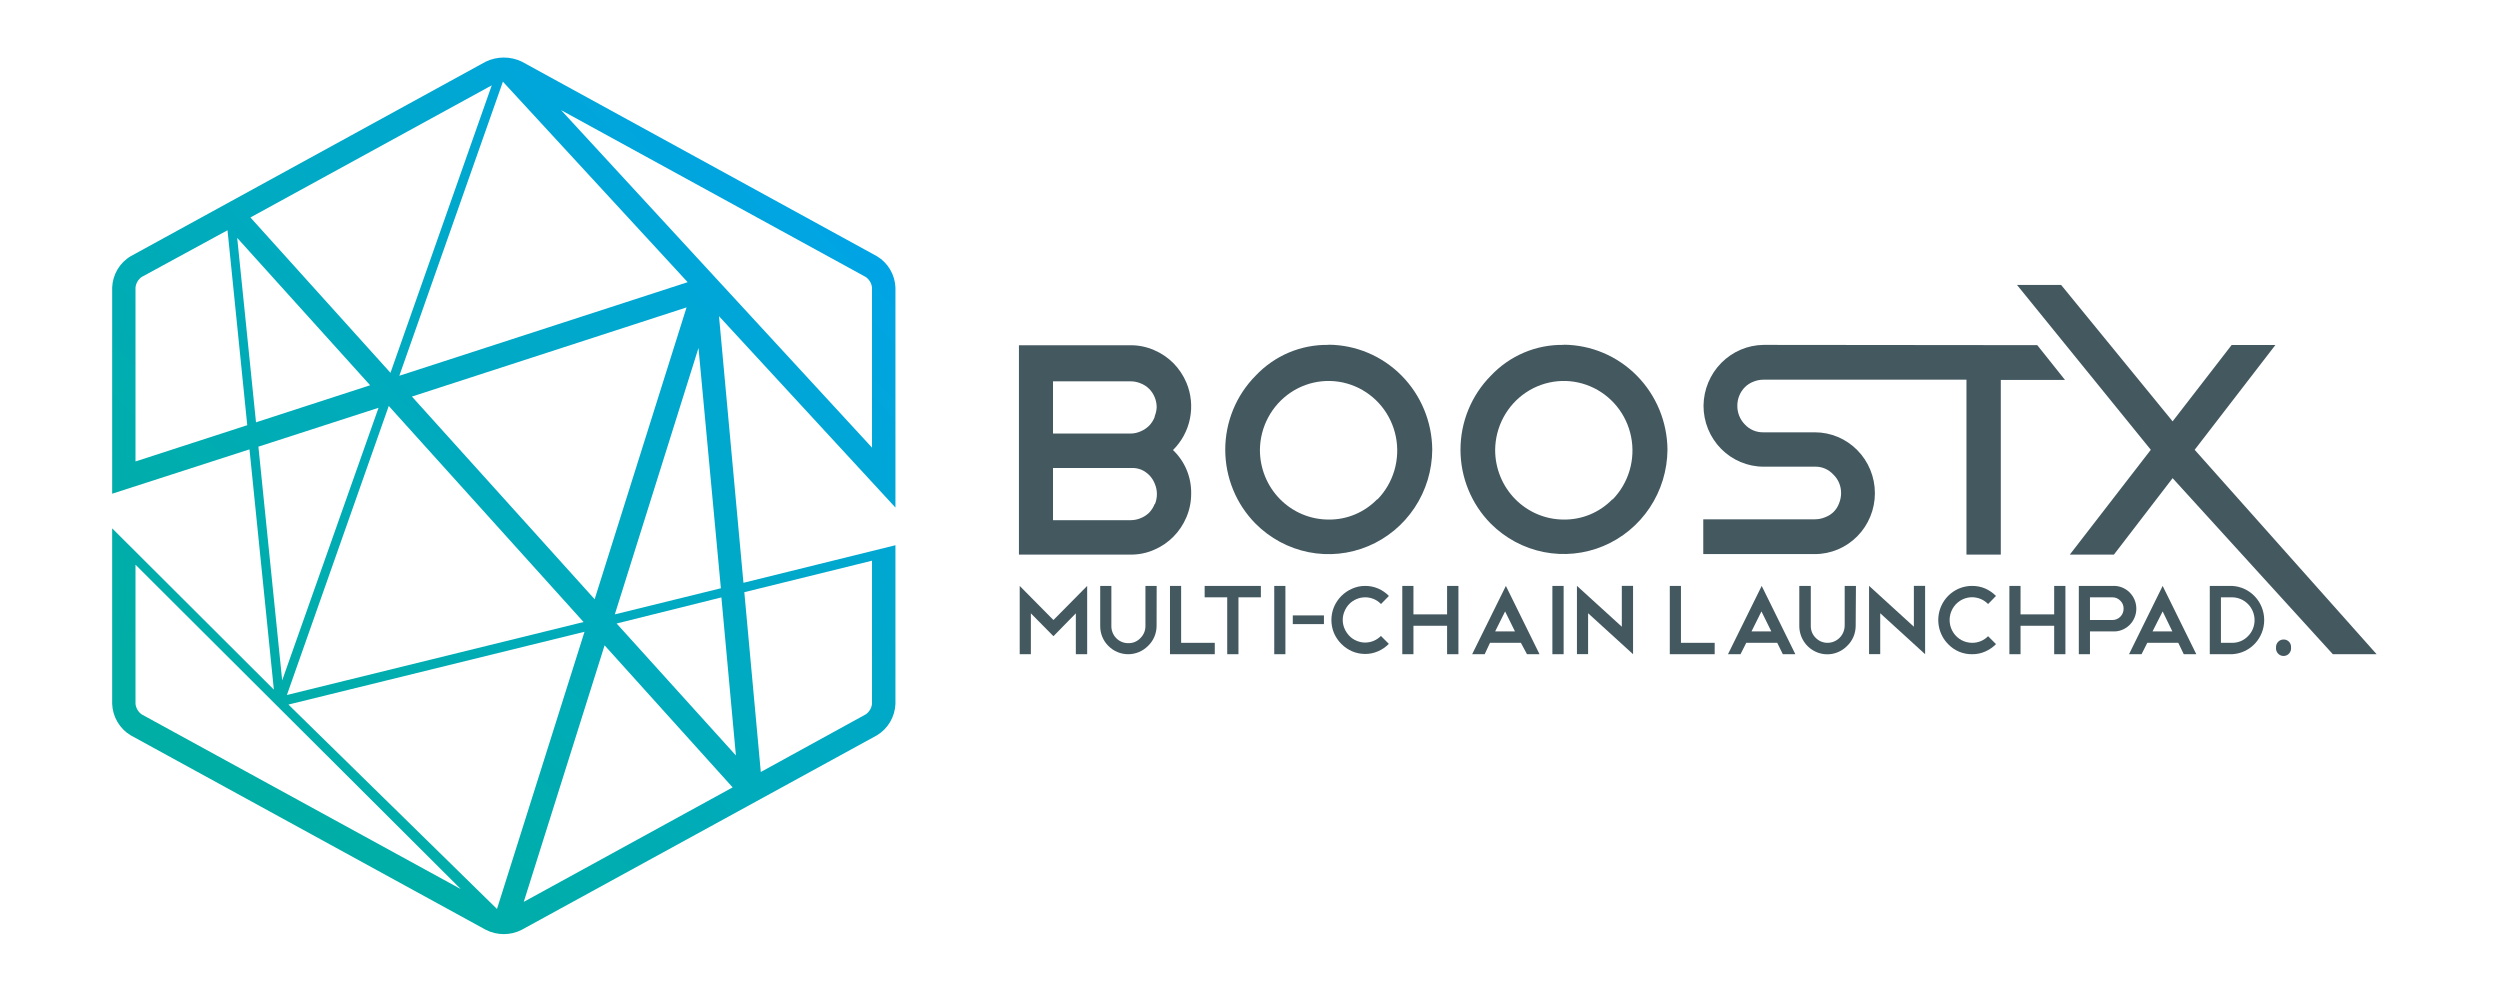 <svg width="179" height="71" viewBox="0 0 179 71" fill="none" xmlns="http://www.w3.org/2000/svg">
<path d="M84.95 27.404C84.73 26.884 84.415 26.41 84.022 26.008C83.624 25.607 83.152 25.287 82.634 25.068C82.112 24.84 81.549 24.721 80.981 24.719H72.956V39.71H80.981C81.554 39.711 82.121 39.593 82.646 39.361C83.684 38.916 84.51 38.078 84.95 37.026C85.176 36.493 85.291 35.918 85.288 35.338C85.298 34.756 85.187 34.178 84.963 33.641C84.738 33.105 84.406 32.622 83.986 32.224C84.606 31.612 85.031 30.825 85.203 29.965C85.375 29.105 85.287 28.212 84.95 27.404ZM82.677 36.079C82.588 36.311 82.454 36.523 82.284 36.702C82.108 36.876 81.899 37.012 81.669 37.101C81.447 37.194 81.209 37.243 80.969 37.244H75.395V33.507H80.969C81.226 33.493 81.484 33.536 81.724 33.632C81.943 33.73 82.141 33.87 82.308 34.043C82.476 34.223 82.608 34.434 82.695 34.666C82.881 35.122 82.881 35.635 82.695 36.092L82.677 36.079ZM82.677 29.851C82.588 30.083 82.454 30.295 82.284 30.474C82.107 30.65 81.898 30.789 81.669 30.885C81.449 30.985 81.21 31.038 80.969 31.041H75.395V27.304H80.969C81.209 27.305 81.447 27.354 81.669 27.447C81.899 27.536 82.108 27.672 82.284 27.846C82.627 28.197 82.819 28.672 82.818 29.166C82.807 29.384 82.759 29.599 82.677 29.801V29.851Z" fill="#445860"/>
<path d="M95.126 24.694C94.151 24.676 93.183 24.863 92.282 25.243C91.382 25.624 90.57 26.19 89.897 26.905C89.21 27.6 88.664 28.425 88.292 29.333C87.92 30.241 87.728 31.215 87.728 32.199C87.728 33.183 87.92 34.157 88.292 35.065C88.664 35.974 89.21 36.799 89.897 37.493C90.935 38.537 92.254 39.247 93.689 39.535C95.123 39.822 96.61 39.673 97.961 39.106C99.313 38.54 100.469 37.582 101.285 36.352C102.102 35.122 102.541 33.675 102.549 32.193C102.533 30.204 101.745 28.301 100.356 26.895C98.967 25.49 97.089 24.695 95.126 24.682V24.694ZM98.604 35.749C98.151 36.217 97.609 36.586 97.011 36.835C96.414 37.085 95.772 37.209 95.126 37.2C93.822 37.2 92.572 36.675 91.65 35.741C90.728 34.806 90.21 33.539 90.21 32.218C90.217 31.401 90.421 30.599 90.806 29.882C91.19 29.164 91.743 28.554 92.414 28.103C93.086 27.653 93.857 27.377 94.659 27.299C95.46 27.222 96.269 27.345 97.013 27.659C97.756 27.972 98.413 28.466 98.924 29.096C99.435 29.727 99.786 30.476 99.945 31.276C100.104 32.076 100.066 32.904 99.836 33.686C99.605 34.468 99.189 35.181 98.622 35.762L98.604 35.749Z" fill="#445860"/>
<path d="M111.969 24.694C110.994 24.676 110.025 24.863 109.125 25.243C108.225 25.624 107.413 26.19 106.74 26.905C106.052 27.6 105.507 28.425 105.135 29.333C104.762 30.241 104.571 31.215 104.571 32.199C104.571 33.183 104.762 34.157 105.135 35.065C105.507 35.974 106.052 36.799 106.74 37.493C107.779 38.534 109.097 39.242 110.531 39.527C111.965 39.812 113.45 39.663 114.8 39.097C116.151 38.532 117.306 37.575 118.123 36.347C118.94 35.119 119.381 33.674 119.391 32.193C119.374 30.204 118.586 28.302 117.197 26.897C115.809 25.492 113.931 24.697 111.969 24.682V24.694ZM115.447 35.749C114.993 36.216 114.451 36.585 113.854 36.834C113.256 37.084 112.615 37.208 111.969 37.2C110.665 37.2 109.415 36.675 108.493 35.741C107.571 34.806 107.053 33.539 107.053 32.218C107.06 31.401 107.264 30.599 107.648 29.882C108.033 29.164 108.585 28.554 109.257 28.103C109.929 27.653 110.7 27.377 111.501 27.299C112.303 27.222 113.111 27.345 113.855 27.659C114.599 27.972 115.255 28.466 115.767 29.096C116.278 29.727 116.629 30.476 116.788 31.276C116.947 32.076 116.909 32.904 116.678 33.686C116.448 34.468 116.031 35.181 115.465 35.762L115.447 35.749Z" fill="#445860"/>
<path d="M126.273 24.694C125.136 24.706 124.049 25.169 123.244 25.984C122.44 26.799 121.983 27.901 121.972 29.054C121.972 30.21 122.425 31.319 123.232 32.137C124.039 32.954 125.133 33.414 126.273 33.414H129.96C130.204 33.408 130.446 33.456 130.671 33.552C130.895 33.649 131.097 33.793 131.263 33.974C131.441 34.144 131.582 34.348 131.678 34.575C131.774 34.802 131.823 35.047 131.822 35.294C131.823 35.546 131.775 35.796 131.681 36.029C131.596 36.264 131.462 36.476 131.288 36.652C131.11 36.821 130.901 36.952 130.673 37.038C130.441 37.134 130.192 37.182 129.942 37.182H121.954V39.673H129.942C131.083 39.673 132.177 39.214 132.983 38.396C133.79 37.578 134.243 36.469 134.243 35.313C134.243 34.157 133.79 33.048 132.983 32.23C132.177 31.413 131.083 30.953 129.942 30.953H126.255C126.007 30.959 125.76 30.912 125.531 30.814C125.303 30.717 125.097 30.571 124.928 30.387C124.755 30.211 124.619 30.002 124.528 29.772C124.436 29.542 124.39 29.296 124.393 29.048C124.392 28.553 124.584 28.078 124.928 27.727C125.102 27.552 125.312 27.416 125.542 27.329C125.772 27.233 126.019 27.185 126.267 27.186H140.799V39.71H143.257V27.204H147.854L145.869 24.713L126.273 24.694Z" fill="#445860"/>
<path d="M157.138 32.205L162.92 24.701H159.787L155.559 30.169L147.577 20.403H144.419L153.998 32.205L148.198 39.71H151.356L155.559 34.236L167.031 46.841H170.165L157.138 32.205Z" fill="#445860"/>
<path d="M73.81 43.914V46.841H73.011V41.952L75.426 44.394L77.841 41.952V46.841H77.03V43.914L75.426 45.552L73.81 43.914Z" fill="#445860"/>
<path d="M82.812 44.805C82.813 45.075 82.759 45.343 82.653 45.592C82.547 45.84 82.392 46.064 82.198 46.249C81.82 46.629 81.31 46.842 80.778 46.842C80.246 46.842 79.736 46.629 79.359 46.249C79.17 46.061 79.021 45.836 78.92 45.588C78.82 45.339 78.771 45.073 78.775 44.805V41.952H79.574V44.805C79.57 44.969 79.598 45.133 79.659 45.286C79.719 45.439 79.809 45.578 79.924 45.695C80.039 45.811 80.176 45.903 80.327 45.964C80.478 46.025 80.64 46.054 80.803 46.05C80.961 46.053 81.118 46.022 81.264 45.96C81.41 45.898 81.542 45.806 81.651 45.689C81.766 45.578 81.857 45.445 81.92 45.297C81.982 45.15 82.014 44.99 82.013 44.83V41.952H82.818L82.812 44.805Z" fill="#445860"/>
<path d="M83.771 41.952H84.569V46.026H86.978V46.841H83.771V41.952Z" fill="#445860"/>
<path d="M86.253 41.952H90.278V42.768H88.674V46.841H87.869V42.768H86.253V41.952Z" fill="#445860"/>
<path d="M91.236 41.952H92.035V46.841H91.236V41.952Z" fill="#445860"/>
<path d="M94.794 44.063V44.686H92.564V44.063H94.794Z" fill="#445860"/>
<path d="M97.744 41.952C98.064 41.949 98.382 42.013 98.678 42.139C98.965 42.264 99.225 42.444 99.446 42.669L98.88 43.248C98.733 43.094 98.556 42.972 98.361 42.89C98.165 42.808 97.955 42.766 97.744 42.768C97.533 42.768 97.324 42.81 97.129 42.893C96.936 42.973 96.76 43.092 96.613 43.241C96.465 43.391 96.348 43.569 96.269 43.765C96.183 43.961 96.139 44.173 96.14 44.387C96.14 44.602 96.184 44.814 96.269 45.01C96.352 45.202 96.469 45.377 96.613 45.527C96.757 45.679 96.931 45.797 97.123 45.876C97.317 45.962 97.526 46.006 97.737 46.007C97.948 46.008 98.158 45.967 98.353 45.886C98.548 45.804 98.725 45.685 98.874 45.533L99.44 46.1C99.221 46.326 98.96 46.506 98.671 46.63C98.377 46.761 98.059 46.827 97.737 46.823C97.416 46.823 97.099 46.757 96.803 46.63C96.517 46.504 96.256 46.325 96.035 46.1C95.815 45.879 95.638 45.616 95.513 45.328C95.391 45.032 95.328 44.714 95.328 44.394C95.328 44.073 95.391 43.755 95.513 43.459C95.762 42.872 96.224 42.404 96.803 42.152C97.099 42.018 97.42 41.95 97.744 41.952Z" fill="#445860"/>
<path d="M100.404 41.952H101.203V43.989H103.612V41.952H104.423V46.841H103.612V44.805H101.203V46.841H100.404V41.952Z" fill="#445860"/>
<path d="M108.896 46.026H106.684L106.303 46.841H105.406L107.821 41.952L110.23 46.841H109.332L108.896 46.026ZM107.053 45.21H108.472L107.766 43.777L107.053 45.21Z" fill="#445860"/>
<path d="M111.151 41.952H111.956V46.841H111.151V41.952Z" fill="#445860"/>
<path d="M112.909 41.946L116.122 44.873V41.946H116.927V46.841L113.708 43.908V46.835H112.909V41.946Z" fill="#445860"/>
<path d="M119.557 41.952H120.356V46.026H122.771V46.841H119.557V41.952Z" fill="#445860"/>
<path d="M127.25 46.026H125.032L124.621 46.841H123.723L126.138 41.952L128.547 46.841H127.65L127.25 46.026ZM125.407 45.21H126.826L126.12 43.777L125.407 45.21Z" fill="#445860"/>
<path d="M132.867 44.805C132.867 45.075 132.813 45.343 132.708 45.592C132.602 45.841 132.447 46.065 132.252 46.25C131.972 46.535 131.614 46.73 131.224 46.809C130.834 46.887 130.43 46.846 130.063 46.691C129.696 46.536 129.382 46.274 129.163 45.938C128.943 45.602 128.827 45.208 128.83 44.805V41.952H129.653V44.805C129.649 44.964 129.678 45.123 129.737 45.271C129.796 45.419 129.885 45.553 129.997 45.664C130.108 45.779 130.241 45.871 130.388 45.933C130.535 45.995 130.692 46.026 130.851 46.026C131.177 46.026 131.49 45.894 131.72 45.661C131.951 45.427 132.08 45.11 132.08 44.78V41.952H132.885L132.867 44.805Z" fill="#445860"/>
<path d="M133.825 41.946L137.033 44.873V41.946H137.838V46.841L134.624 43.908V46.835H133.825V41.946Z" fill="#445860"/>
<path d="M141.211 41.952C141.532 41.949 141.85 42.013 142.145 42.139C142.431 42.266 142.692 42.446 142.913 42.669L142.348 43.248C142.161 43.056 141.931 42.914 141.677 42.835C141.423 42.755 141.154 42.741 140.894 42.792C140.633 42.844 140.389 42.96 140.183 43.13C139.977 43.3 139.817 43.52 139.715 43.769C139.613 44.017 139.574 44.288 139.6 44.555C139.626 44.823 139.718 45.08 139.866 45.304C140.014 45.527 140.214 45.71 140.449 45.836C140.684 45.962 140.946 46.027 141.211 46.025C141.422 46.027 141.631 45.986 141.826 45.904C142.022 45.823 142.199 45.703 142.348 45.552L142.913 46.119C142.693 46.343 142.432 46.523 142.145 46.648C141.851 46.779 141.533 46.845 141.211 46.841C140.89 46.848 140.571 46.787 140.273 46.663C139.976 46.538 139.708 46.353 139.485 46.119C139.148 45.777 138.919 45.342 138.826 44.868C138.733 44.394 138.782 43.903 138.965 43.457C139.147 43.011 139.457 42.63 139.853 42.362C140.25 42.094 140.716 41.952 141.193 41.952H141.211Z" fill="#445860"/>
<path d="M143.872 41.952H144.671V43.989H147.079V41.952H147.884V46.841H147.079V44.805H144.671V46.841H143.872V41.952Z" fill="#445860"/>
<path d="M149.642 45.209V46.841H148.843V41.952H151.252C151.471 41.938 151.691 41.97 151.898 42.046C152.104 42.122 152.294 42.239 152.454 42.392C152.614 42.545 152.741 42.729 152.829 42.933C152.916 43.138 152.961 43.358 152.961 43.581C152.961 43.804 152.916 44.024 152.829 44.229C152.741 44.433 152.614 44.617 152.454 44.77C152.294 44.922 152.104 45.04 151.898 45.116C151.691 45.191 151.471 45.223 151.252 45.209H149.642ZM149.642 42.768V44.394H151.252C151.463 44.394 151.667 44.308 151.816 44.157C151.966 44.005 152.05 43.799 152.05 43.584C152.053 43.477 152.034 43.371 151.994 43.272C151.954 43.174 151.893 43.084 151.817 43.011C151.744 42.933 151.657 42.872 151.559 42.83C151.462 42.788 151.357 42.767 151.252 42.768H149.642Z" fill="#445860"/>
<path d="M155.965 46.026H153.746L153.335 46.841H152.438L154.846 41.952L157.255 46.841H156.358L155.965 46.026ZM154.121 45.21H155.541L154.846 43.777L154.121 45.21Z" fill="#445860"/>
<path d="M158.22 41.952H159.823C160.442 41.984 161.025 42.255 161.452 42.71C161.879 43.165 162.117 43.769 162.117 44.397C162.117 45.025 161.879 45.629 161.452 46.083C161.025 46.538 160.442 46.81 159.823 46.841H158.22V41.952ZM159.823 46.026C160.034 46.028 160.242 45.987 160.436 45.906C160.631 45.825 160.807 45.704 160.954 45.552C161.106 45.401 161.226 45.221 161.307 45.022C161.389 44.823 161.429 44.609 161.427 44.394C161.424 43.964 161.254 43.552 160.954 43.248C160.654 42.944 160.248 42.772 159.823 42.768H159.019V46.026H159.823Z" fill="#445860"/>
<path d="M162.963 46.362C162.959 46.288 162.97 46.213 162.995 46.143C163.021 46.074 163.06 46.01 163.111 45.956C163.162 45.902 163.223 45.86 163.29 45.831C163.358 45.802 163.431 45.788 163.504 45.789C163.578 45.787 163.651 45.8 163.718 45.829C163.786 45.858 163.847 45.9 163.898 45.954C163.948 46.008 163.987 46.072 164.011 46.143C164.035 46.213 164.045 46.288 164.039 46.362C164.047 46.438 164.039 46.516 164.016 46.589C163.992 46.662 163.954 46.729 163.903 46.786C163.853 46.844 163.791 46.889 163.721 46.921C163.652 46.952 163.577 46.968 163.501 46.968C163.425 46.968 163.35 46.952 163.281 46.921C163.212 46.889 163.15 46.844 163.099 46.786C163.048 46.729 163.01 46.662 162.987 46.589C162.963 46.516 162.955 46.438 162.963 46.362Z" fill="#445860"/>
<path d="M53.231 41.728L51.48 22.639L64.114 36.341V20.59C64.096 20.134 63.965 19.69 63.734 19.299C63.504 18.907 63.18 18.58 62.793 18.348L37.354 4.409C36.953 4.219 36.515 4.12 36.072 4.12C35.63 4.12 35.192 4.219 34.791 4.409L9.352 18.348C8.964 18.579 8.64 18.906 8.409 19.298C8.178 19.69 8.048 20.134 8.031 20.59V35.35L17.863 32.174L19.608 49.376L8.031 37.829V50.398C8.049 50.854 8.179 51.299 8.41 51.692C8.641 52.084 8.965 52.413 9.352 52.646L34.791 66.578C35.188 66.779 35.626 66.883 36.069 66.883C36.513 66.883 36.95 66.779 37.347 66.578L62.793 52.646C63.18 52.412 63.503 52.084 63.734 51.691C63.964 51.298 64.095 50.854 64.114 50.398V39.038L53.231 41.728ZM51.615 42.12L44.021 43.989L50.012 24.912L51.615 42.12ZM29.494 28.394L49.158 22.01L42.577 42.905L29.494 28.394ZM41.784 44.537L20.542 49.762L27.835 29.066L41.784 44.537ZM61.994 19.836C62.116 19.923 62.219 20.035 62.296 20.165C62.372 20.295 62.42 20.44 62.436 20.59V32.05L40.174 7.885L61.994 19.836ZM49.237 20.204L28.591 26.905L36.008 5.848L49.237 20.204ZM35.209 6.11L27.958 26.694L17.93 15.57L35.209 6.11ZM9.702 33.04V20.584C9.719 20.433 9.767 20.288 9.843 20.158C9.919 20.028 10.022 19.916 10.145 19.83L16.29 16.486L17.703 30.443L9.702 33.04ZM16.984 17.034L26.502 27.584L18.33 30.237L16.984 17.034ZM18.502 31.981L27.104 29.197L20.204 48.716L18.502 31.981ZM10.145 51.151C10.022 51.065 9.919 50.953 9.843 50.823C9.767 50.693 9.719 50.548 9.702 50.398V40.433L32.991 63.657L10.145 51.151ZM35.584 65.083L20.652 50.447L41.852 45.234L35.584 65.083ZM37.501 64.573L43.289 46.206L52.457 56.377L37.501 64.573ZM44.15 44.643L51.652 42.774L52.691 54.091L44.15 44.643ZM62.436 50.391C62.42 50.542 62.372 50.687 62.296 50.817C62.219 50.947 62.116 51.059 61.994 51.145L54.473 55.274L53.293 42.401L62.436 40.146V50.391Z" fill="url(#paint0_linear_13_1720)"/>
<defs>
<linearGradient id="paint0_linear_13_1720" x1="15.485" y1="56.364" x2="58.903" y2="13.527" gradientUnits="userSpaceOnUse">
<stop stop-color="#00AEA5"/>
<stop offset="0.23" stop-color="#00ADAE"/>
<stop offset="0.62" stop-color="#00A9C7"/>
<stop offset="1" stop-color="#00A4E6"/>
</linearGradient>
</defs>
</svg>

